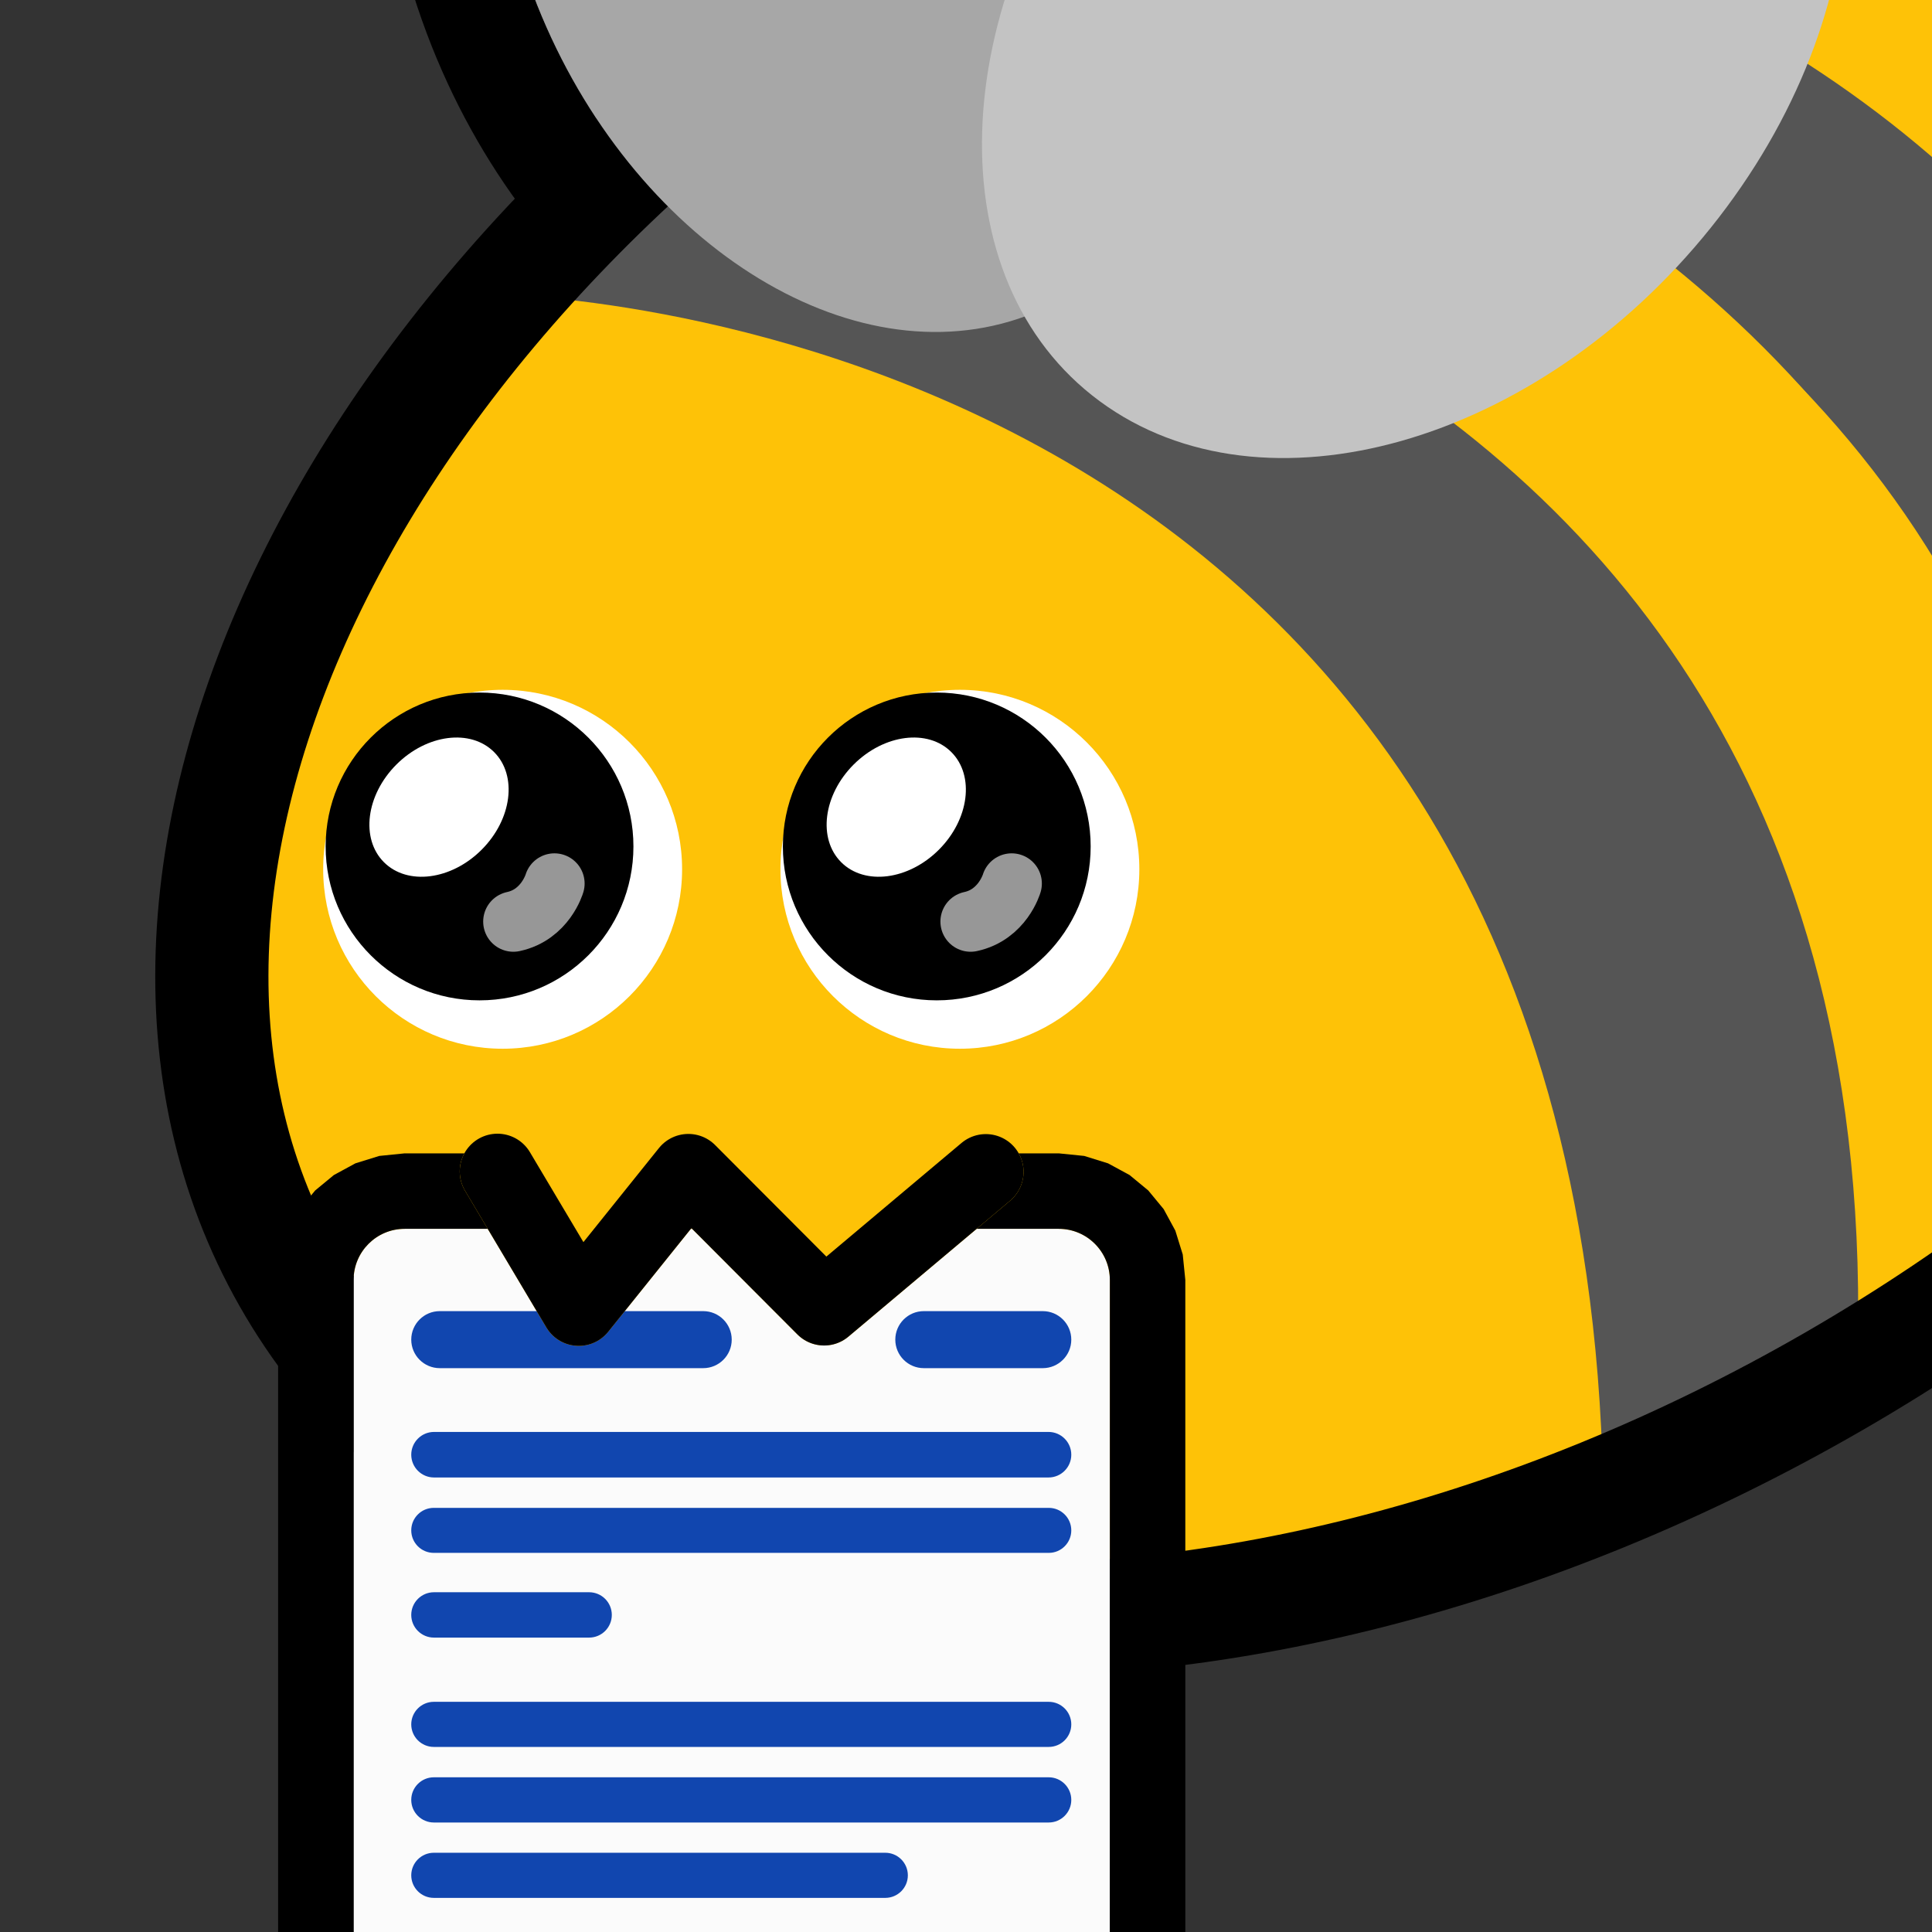 <?xml version="1.0" encoding="UTF-8" standalone="no"?>
<!DOCTYPE svg PUBLIC "-//W3C//DTD SVG 1.1//EN" "http://www.w3.org/Graphics/SVG/1.1/DTD/svg11.dtd">
<svg width="100%" height="100%" viewBox="0 0 256 256" version="1.1" xmlns="http://www.w3.org/2000/svg" xmlns:xlink="http://www.w3.org/1999/xlink" xml:space="preserve" xmlns:serif="http://www.serif.com/" style="fill-rule:evenodd;clip-rule:evenodd;stroke-linecap:round;stroke-linejoin:round;stroke-miterlimit:1.5;">
    <rect x="0" y="0" width="256" height="256" fill="#333333" stroke="none"/>
    <rect id="blobbee_nom_homework" x="0" y="0" width="256" height="256" style="fill:none;"/>
    <clipPath id="_clip1">
        <rect x="0" y="0" width="256" height="256"/>
    </clipPath>
    <g clip-path="url(#_clip1)">
        <path id="Wings-outline" serif:id="Wings outline" d="M129.457,58.622C101.62,61.336 70.004,40.1 56.583,4.516C41.238,-36.173 56.638,-76.434 86.987,-86.581C110.642,-94.49 139.399,-82.584 157.884,-57.352C184.732,-75.998 216.987,-78.343 237.979,-62.862C265.408,-42.634 267.488,3.28 238.398,39.552C209.763,75.256 163.808,85.14 136.809,65.23C134.11,63.239 131.659,61.028 129.457,58.622ZM135.756,41.946C138.246,46.295 141.562,50.097 145.712,53.157C167.403,69.154 203.691,58.853 226.696,30.168C249.701,1.483 250.768,-34.793 229.076,-50.79C209.154,-65.482 176.918,-57.99 153.969,-34.446C141.008,-63.006 114.034,-79.808 91.744,-72.355C68.16,-64.47 58.694,-32.397 70.618,-0.777C82.543,30.842 111.372,50.11 134.957,42.225C135.225,42.135 135.491,42.042 135.756,41.946Z"/>
        <path id="Body" d="M127.902,-10.896C208.729,-57.562 300.137,-52 331.897,1.516C363.657,55.033 323.82,136.368 242.993,183.034C162.165,229.7 70.758,224.138 38.998,170.622C7.237,117.105 47.074,35.77 127.902,-10.896Z" style="fill:rgb(254,194,7);"/>
        <g id="Stripes">
            <path d="M188.793,-28.912C187.039,-27.516 315.054,-33.396 327.076,96.986C391.095,-74.613 189.429,-41.838 188.793,-28.912Z" style="fill:rgb(85,85,85);"/>
            <path d="M327.076,98.342C319.401,-27.463 191.893,-30.431 192.59,-34.166L145.073,-16.568C145.073,-16.568 299.034,-18.959 304.518,129.287L323.15,100.603" style="fill:rgb(254,194,7);"/>
            <path d="M275.897,159.811L304.252,129.287C298.868,-19.148 141.84,-21.73 141.842,-21.675L116.671,-6.827C116.437,-6.784 279.066,6.291 275.897,159.811Z" style="fill:rgb(85,85,85);"/>
            <path d="M118.8,-6.713L91.65,14.469C91.65,14.469 247.73,30.009 246.071,181.519L275.383,161.871C286.256,11.587 117.148,-5.442 114.749,-3.553" style="fill:rgb(254,194,7);"/>
            <path d="M85.819,17.358L65.463,38.997C65.463,38.997 209.143,40.294 212.42,196.543L246.071,181.519C251.812,25.308 90.484,19.018 85.819,17.358Z" style="fill:rgb(85,85,85);"/>
        </g>
        <path id="Body-outline" serif:id="Body outline" d="M127.902,-10.896C208.729,-57.562 300.137,-52 331.897,1.516C363.657,55.033 323.82,136.368 242.993,183.034C162.165,229.7 70.758,224.138 38.998,170.622C7.237,117.105 47.074,35.77 127.902,-10.896Z" style="fill:none;stroke:black;stroke-width:15px;"/>
        <g id="Wings">
            <path id="Back-wing" serif:id="Back wing" d="M91.744,-72.355C115.328,-80.241 144.157,-60.972 156.082,-29.353C168.007,2.266 158.541,34.339 134.957,42.225C111.372,50.11 82.543,30.842 70.618,-0.777C58.694,-32.397 68.16,-64.47 91.744,-72.355Z" style="fill:rgb(167,167,167);"/>
            <path id="Front-wing" serif:id="Front wing" d="M229.076,-50.79C250.768,-34.793 249.701,1.483 226.696,30.168C203.691,58.853 167.403,69.154 145.712,53.157C124.02,37.161 125.087,0.885 148.092,-27.8C171.097,-56.485 207.385,-66.786 229.076,-50.79Z" style="fill:rgb(195,195,195);"/>
        </g>
        <g id="Face">
            <g id="Eyes">
                <path id="Right-eye" serif:id="Right eye" d="M141.384,111.243L141.384,119.189C141.384,127.536 134.608,134.313 126.26,134.313C117.913,134.313 111.136,127.536 111.136,119.189L111.136,111.243C111.136,102.895 117.913,96.118 126.26,96.118C134.608,96.118 141.384,102.895 141.384,111.243Z"/>
                <path id="Left-eye" serif:id="Left eye" d="M81.28,111.178L81.28,119.124C81.28,127.471 74.503,134.248 66.156,134.248C57.808,134.248 51.032,127.471 51.032,119.124L51.032,111.178C51.032,102.831 57.808,96.054 66.156,96.054C74.503,96.054 81.28,102.831 81.28,111.178Z"/>
            </g>
        </g>
        <g id="Eyes1" serif:id="Eyes">
            <g id="Right-eye1" serif:id="Right eye">
                <circle id="Eye-white" serif:id="Eye white" cx="127.189" cy="115.183" r="23.779" style="fill:white;"/>
                <circle id="Pupil" cx="124.127" cy="112.159" r="20.392"/>
                <path id="Eye-reflection-top" serif:id="Eye reflection top" d="M113.113,101.305C117.141,97.278 122.94,96.537 126.055,99.653C129.171,102.768 128.43,108.568 124.403,112.595C120.375,116.623 114.576,117.364 111.46,114.248C108.344,111.133 109.085,105.333 113.113,101.305Z" style="fill:white;"/>
                <path id="Eye-reflection-bottom" serif:id="Eye reflection bottom" d="M134.052,117.071C134.052,117.071 132.852,121.207 128.61,122.112" style="fill:none;stroke:rgb(151,151,151);stroke-width:8px;"/>
            </g>
            <g id="Left-eye1" serif:id="Left eye">
                <circle id="Eye-white1" serif:id="Eye white" cx="66.602" cy="115.183" r="23.779" style="fill:white;"/>
                <circle id="Pupil1" serif:id="Pupil" cx="63.541" cy="112.159" r="20.392"/>
                <path id="Eye-reflection-top1" serif:id="Eye reflection top" d="M52.526,101.305C56.554,97.278 62.354,96.537 65.469,99.653C68.585,102.768 67.844,108.568 63.816,112.595C59.789,116.623 53.989,117.364 50.874,114.248C47.758,111.133 48.499,105.333 52.526,101.305Z" style="fill:white;"/>
                <path id="Eye-reflection-bottom1" serif:id="Eye reflection bottom" d="M73.465,117.071C73.465,117.071 72.266,121.207 68.024,122.112" style="fill:none;stroke:rgb(151,151,151);stroke-width:8px;"/>
            </g>
        </g>
        <g id="Homework">
            <path id="Paper" d="M147.061,169.597L147.061,280.631C147.061,284.368 144.027,287.402 140.29,287.402L53.623,287.402C49.886,287.402 46.852,284.368 46.852,280.631L46.852,169.597C46.852,165.86 49.886,162.826 53.623,162.826L140.29,162.826C144.027,162.826 147.061,165.86 147.061,169.597Z" style="fill:rgb(251,251,251);"/>
            <path d="M157.061,169.597L157.061,280.631L156.72,284.002L155.738,287.163L154.19,290.015L152.148,292.489L149.674,294.53L146.823,296.078L143.661,297.061L140.29,297.402L53.623,297.402L50.252,297.061L47.09,296.078L44.239,294.53L41.765,292.489L39.724,290.015L38.175,287.163L37.193,284.002L36.852,280.631L36.852,169.597L37.193,166.227L38.175,163.065L39.724,160.213L41.765,157.739L44.239,155.698L47.09,154.15L50.252,153.167L53.623,152.826L140.29,152.826L143.661,153.167L146.823,154.15L149.674,155.698L152.148,157.739L154.19,160.213L155.738,163.065L156.72,166.227L157.061,169.597ZM147.061,169.597C147.061,165.86 144.027,162.826 140.29,162.826L53.623,162.826C49.886,162.826 46.852,165.86 46.852,169.597L46.852,280.631C46.852,284.368 49.886,287.402 53.623,287.402L140.29,287.402C144.027,287.402 147.061,284.368 147.061,280.631L147.061,169.597Z"/>
            <g id="Writing">
                <path d="M96.957,177.509C96.957,179.595 95.264,181.287 93.179,181.287L58.271,181.287C56.186,181.287 54.493,179.595 54.493,177.509C54.493,175.424 56.186,173.732 58.271,173.732L93.179,173.732C95.264,173.732 96.957,175.424 96.957,177.509Z" style="fill:rgb(17,70,175);"/>
                <path d="M141.951,192.756C141.951,194.422 140.599,195.774 138.933,195.774L57.511,195.774C55.846,195.774 54.493,194.422 54.493,192.756C54.493,191.091 55.846,189.739 57.511,189.739L138.933,189.739C140.599,189.739 141.951,191.091 141.951,192.756Z" style="fill:rgb(17,70,175);"/>
                <path d="M141.951,202.782C141.951,204.427 140.615,205.764 138.969,205.764L57.475,205.764C55.829,205.764 54.493,204.427 54.493,202.782C54.493,201.136 55.829,199.8 57.475,199.8L138.969,199.8C140.615,199.8 141.951,201.136 141.951,202.782Z" style="fill:rgb(17,70,175);"/>
                <path d="M141.951,228.489C141.951,230.138 140.612,231.477 138.962,231.477L57.482,231.477C55.832,231.477 54.493,230.138 54.493,228.489C54.493,226.839 55.832,225.5 57.482,225.5L138.962,225.5C140.612,225.5 141.951,226.839 141.951,228.489Z" style="fill:rgb(17,70,175);"/>
                <path d="M141.951,238.496C141.951,240.149 140.609,241.491 138.955,241.491L57.489,241.491C55.836,241.491 54.493,240.149 54.493,238.496C54.493,236.842 55.836,235.5 57.489,235.5L138.955,235.5C140.609,235.5 141.951,236.842 141.951,238.496Z" style="fill:rgb(17,70,175);"/>
                <path d="M120.295,248.49C120.295,250.14 118.955,251.479 117.305,251.479L57.483,251.479C55.833,251.479 54.493,250.14 54.493,248.49C54.493,246.84 55.833,245.5 57.483,245.5L117.305,245.5C118.955,245.5 120.295,246.84 120.295,248.49Z" style="fill:rgb(17,70,175);"/>
                <path d="M81.068,213.985C81.068,215.643 79.721,216.99 78.063,216.99L57.498,216.99C55.84,216.99 54.493,215.643 54.493,213.985C54.493,212.326 55.84,210.98 57.498,210.98L78.063,210.98C79.721,210.98 81.068,212.326 81.068,213.985Z" style="fill:rgb(17,70,175);"/>
                <path d="M141.951,177.509C141.951,179.595 140.258,181.287 138.173,181.287L122.41,181.287C120.325,181.287 118.632,179.595 118.632,177.509C118.632,175.424 120.325,173.732 122.41,173.732L138.173,173.732C140.258,173.732 141.951,175.424 141.951,177.509Z" style="fill:rgb(17,70,175);"/>
            </g>
        </g>
        <path id="Food-hider" serif:id="Food hider" d="M65.921,150.22L130.631,150.273C132.731,150.275 134.607,151.589 135.325,153.563C136.044,155.537 135.452,157.749 133.844,159.101L112.418,177.114C110.43,178.785 107.494,178.656 105.66,176.818C105.66,176.818 91.616,162.737 91.616,162.737L80.591,176.468C79.565,177.746 77.978,178.44 76.343,178.325C74.708,178.21 73.233,177.302 72.395,175.893L61.62,157.776C60.7,156.23 60.682,154.31 61.572,152.747C62.462,151.184 64.122,150.219 65.921,150.22Z" style="fill:rgb(254,194,7);"/>
        <path id="Mouth" d="M65.917,155.22L76.693,173.337L91.213,155.252L109.2,173.287L130.627,155.273" style="fill:none;stroke:black;stroke-width:10px;"/>
    </g>
</svg>
